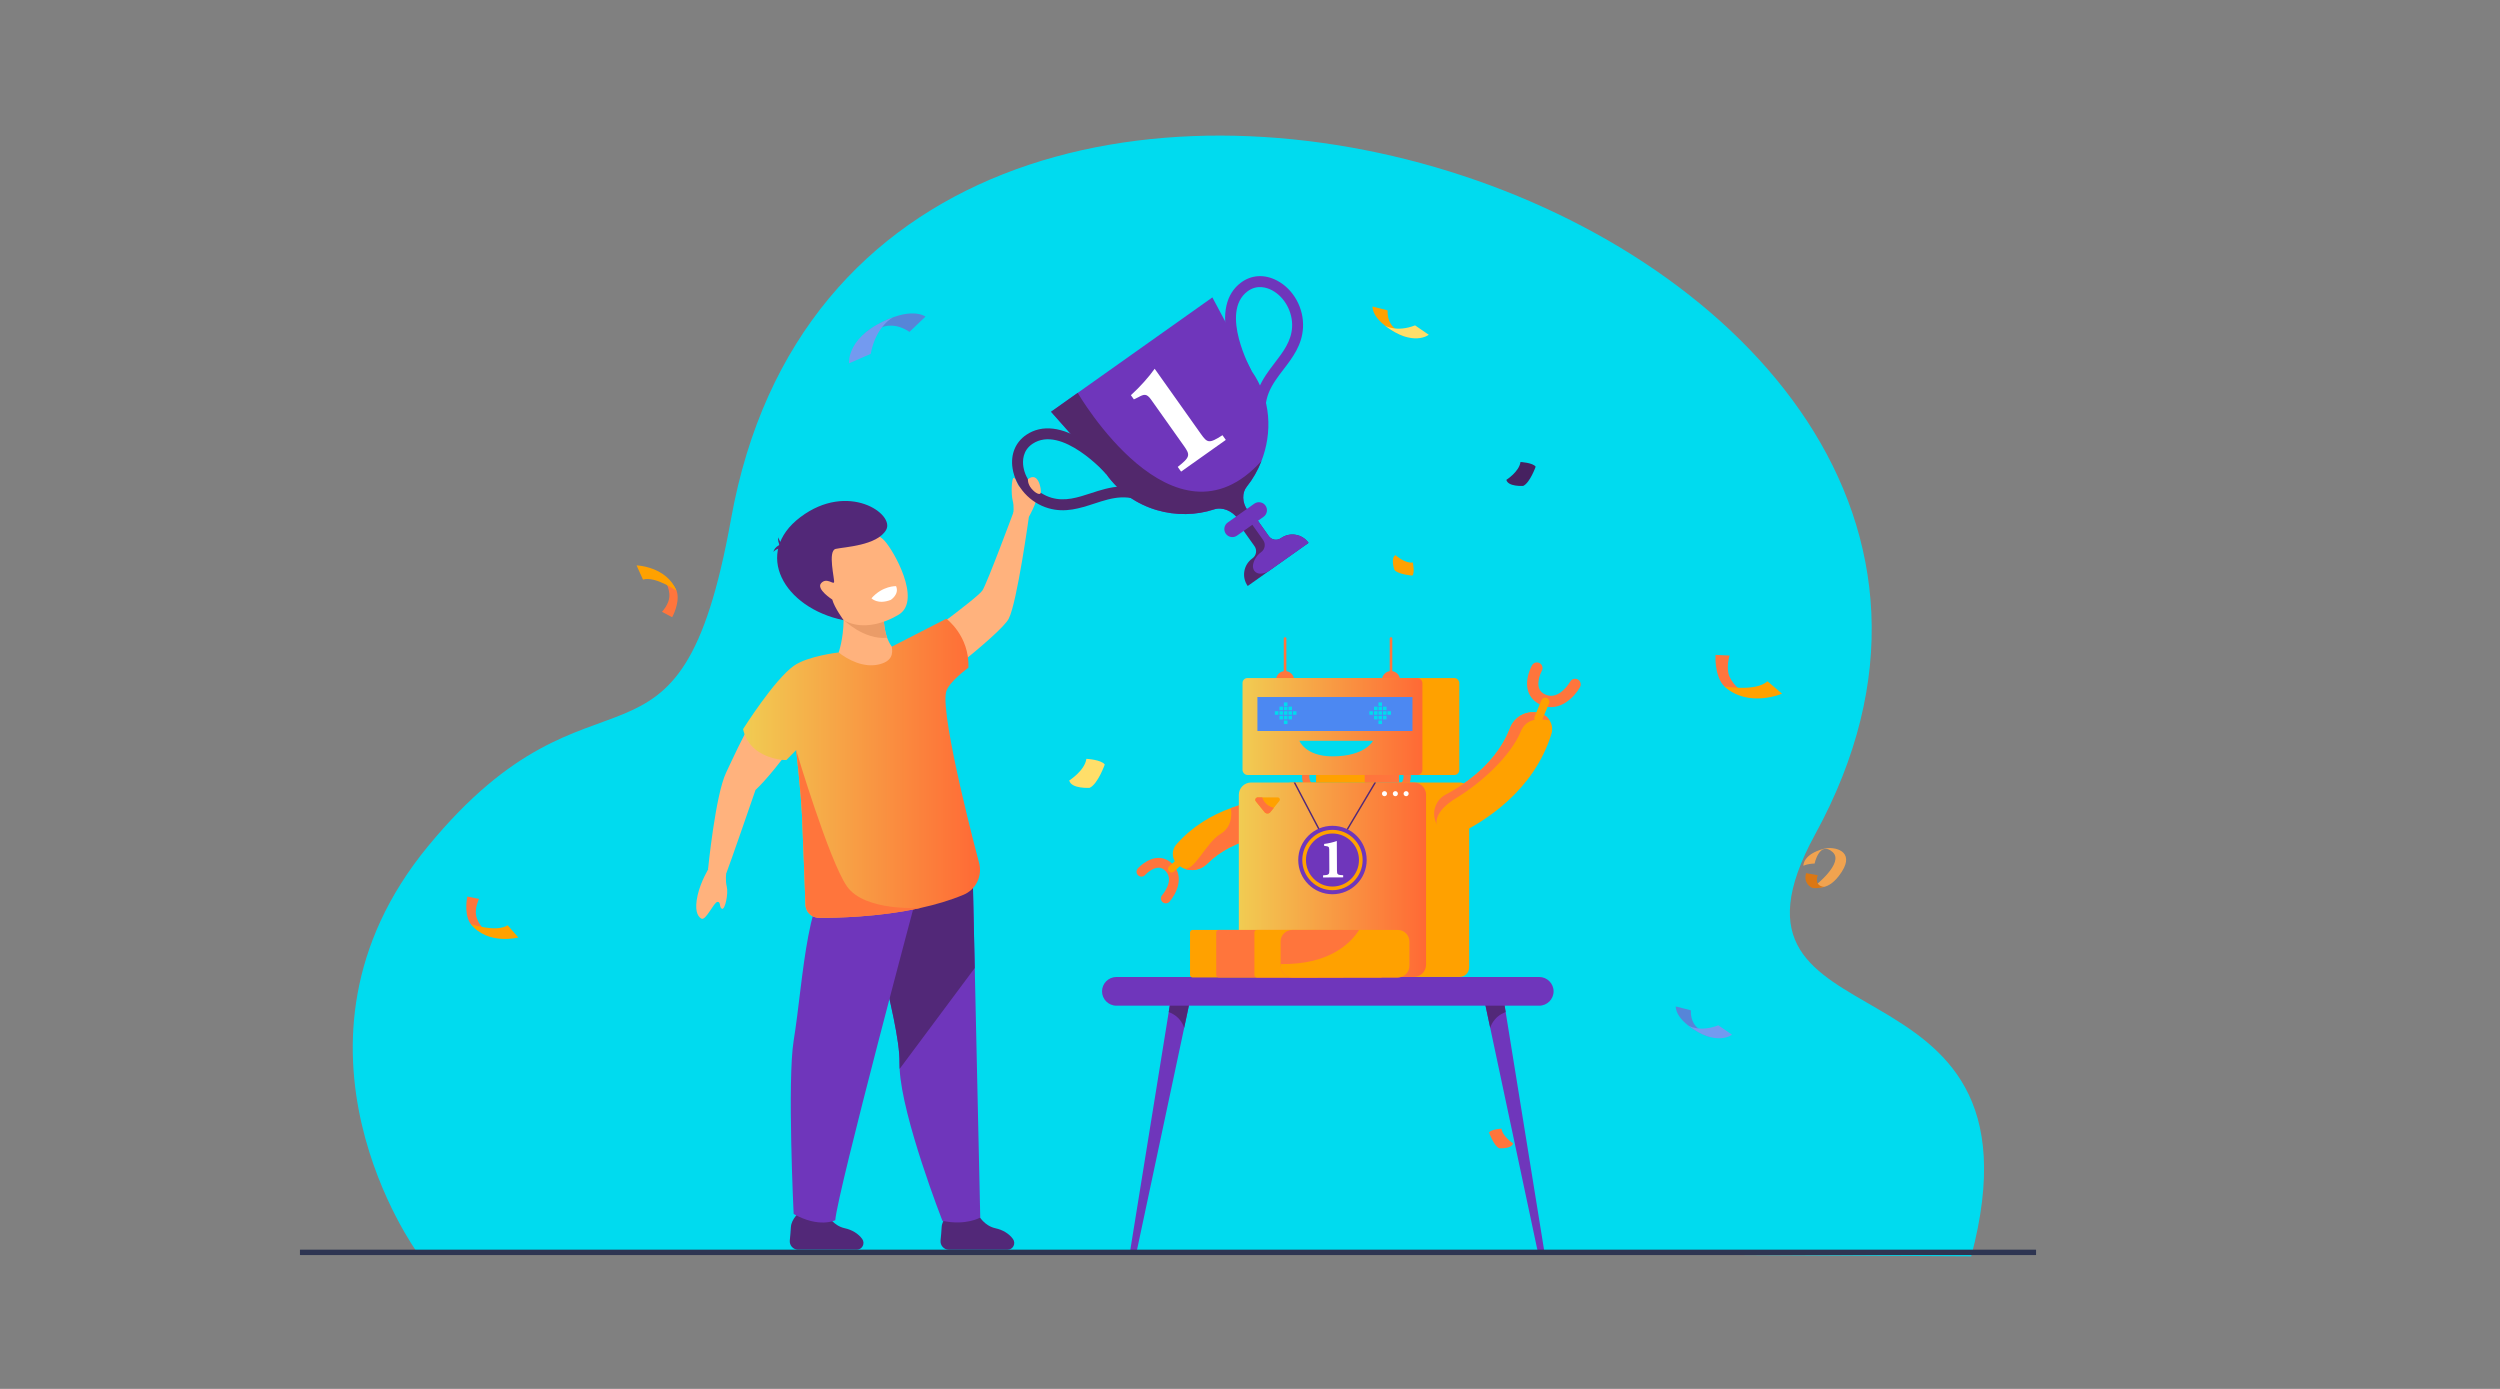 <?xml version="1.0" encoding="UTF-8"?>
<svg id="_Layer_" data-name="&amp;lt;Layer&amp;gt;" xmlns="http://www.w3.org/2000/svg" xmlns:xlink="http://www.w3.org/1999/xlink" viewBox="0 0 3600 2000">
  <rect x="0" y="0" width="3600" height="2000" fill="#808080" stroke="none"/>
  <defs>
    <style>
      .cls-1 {
        fill: #00dbef;
      }

      .cls-2 {
        fill: #522878;
      }

      .cls-3 {
        fill: #fff;
      }

      .cls-4 {
        fill: #ffa100;
      }

      .cls-5 {
        fill: url(#_Áåçûìÿííûé_ãðàäèåíò_78);
      }

      .cls-6 {
        fill: #4c88f2;
      }

      .cls-7 {
        fill: #52286c;
      }

      .cls-8 {
        fill: #f1a34f;
      }

      .cls-9 {
        fill: #db7714;
      }

      .cls-10 {
        fill: #2e3552;
      }

      .cls-11 {
        fill: #ffde69;
      }

      .cls-12 {
        fill: #ea9c68;
      }

      .cls-13 {
        fill: url(#_Áåçûìÿííûé_ãðàäèåíò_78-3);
      }

      .cls-14 {
        fill: #739af0;
      }

      .cls-15 {
        fill: #ff753c;
      }

      .cls-16 {
        fill: #5685d8;
      }

      .cls-17 {
        fill: #462160;
      }

      .cls-18 {
        fill: #6f36bb;
      }

      .cls-19 {
        fill: #ffb27d;
      }

      .cls-20 {
        fill: url(#_Áåçûìÿííûé_ãðàäèåíò_78-2);
      }
    </style>
    <linearGradient id="_Áåçûìÿííûé_ãðàäèåíò_78" data-name="Áåçûìÿííûé ãðàäèåíò 78" x1="1789.23" y1="1046.18" x2="2048.27" y2="1046.18" gradientTransform="translate(3837.5 2092.36) rotate(-180)" gradientUnits="userSpaceOnUse">
      <stop offset="0" stop-color="#f1cc52"/>
      <stop offset="1" stop-color="#ff6935"/>
    </linearGradient>
    <linearGradient id="_Áåçûìÿííûé_ãðàäèåíò_78-2" data-name="Áåçûìÿííûé ãðàäèåíò 78" x1="1783.93" y1="1266.79" x2="2053.56" y2="1266.79" gradientTransform="matrix(1,0,0,1,0,0)" xlink:href="#_Áåçûìÿííûé_ãðàäèåíò_78"/>
    <linearGradient id="_Áåçûìÿííûé_ãðàäèåíò_78-3" data-name="Áåçûìÿííûé ãðàäèåíò 78" x1="1070.04" y1="1106.28" x2="1411.21" y2="1106.28" gradientTransform="matrix(1,0,0,1,0,0)" xlink:href="#_Áåçûìÿííûé_ãðàäèåíò_78"/>
  </defs>
  <path class="cls-1" d="m2838.53,1809.1l-787.19-4.36-209.83-.07-69.51-.03-210.23-.07-960.46-.28s-219.68-300.37,14.98-585.66c243.3-295.79,361.61-54.9,436.39-471.25,188.25-1048.03,2049.45-438.05,1561.27,453.78-175.78,321.12,346,150.44,224.58,607.93Z"/>
  <g>
    <path class="cls-18" d="m1631.78,1803c2.8,0,5.19-1.63,5.67-3.86l27.78-130.83,39.96-188.16,11.17-52.62-28.46-.67-4.94,30.54-34.67,214.64-20.55,127.23c-.32,1.97,1.58,3.72,4.05,3.72Z"/>
    <path class="cls-2" d="m1682.96,1457.4c18.44,6.76,22.23,22.75,22.23,22.75l11.17-52.62-28.46-.67-4.94,30.54Z"/>
    <path class="cls-18" d="m2219.34,1803c-2.8,0-5.19-1.63-5.67-3.86l-27.78-130.83-39.96-188.16-11.17-52.62,28.46-.67,4.94,30.54,34.67,214.64,20.55,127.23c.32,1.97-1.58,3.72-4.05,3.72Z"/>
    <path class="cls-2" d="m2168.16,1457.4c-18.44,6.76-22.23,22.75-22.23,22.75l-11.17-52.62,28.46-.67,4.94,30.54Z"/>
    <path class="cls-18" d="m1607.59,1448.19h608.91c11.36,0,20.66-9.3,20.66-20.66h0c0-11.36-9.3-20.66-20.66-20.66h-608.91c-11.36,0-20.66,9.3-20.66,20.66h0c0,11.36,9.29,20.66,20.66,20.66Z"/>
  </g>
  <g>
    <path class="cls-15" d="m1989.93,979.44c0-7.24,5.87-13.12,13.12-13.12s13.12,5.87,13.12,13.12-5.87,13.12-13.12,13.12-13.12-5.87-13.12-13.12Z"/>
    <path class="cls-15" d="m2003.05,974.4h0c-1.04,0-1.88-.85-1.88-1.88v-53.09c0-1.04.85-1.88,1.88-1.88h0c1.04,0,1.88.85,1.88,1.88v53.09c0,1.04-.85,1.88-1.88,1.88Z"/>
    <path class="cls-15" d="m1837.37,979.44c0-7.24,5.87-13.12,13.12-13.12s13.12,5.87,13.12,13.12-5.87,13.12-13.12,13.12-13.12-5.87-13.12-13.12Z"/>
    <g>
      <path class="cls-15" d="m1636.66,1254.4c-.27,2.22.5,4.52,2.29,6.13,2.9,2.61,7.37,2.37,9.98-.54,2.65-2.92,11.34-10.53,19.46-10.52,3.83,0,7.27,1.74,10.5,5.32,12.44,13.76-5.25,34.07-5.43,34.27-2.59,2.92-2.32,7.39.61,9.98,2.92,2.59,7.39,2.32,9.98-.61,9.13-10.31,22-34.69,5.33-53.12-5.91-6.54-13.19-9.99-21.04-9.97-6.94.01-14.12,2.62-21.34,7.75-5.02,3.57-8.22,7.07-8.57,7.46-1,1.12-1.58,2.47-1.75,3.85Z"/>
      <path class="cls-4" d="m1681.92,1251.28c0,1.22.44,2.45,1.32,3.43,1.9,2.11,5.15,2.28,7.26.38l16.44-14.8c2.11-1.9,2.28-5.15.38-7.26-1.9-2.11-5.15-2.28-7.26-.38l-16.44,14.8c-1.13,1.02-1.7,2.42-1.7,3.83Z"/>
    </g>
    <path class="cls-4" d="m1698.09,1246.84l1.4.93c1.61,1.08,3.28,1.98,5,2.72.02,0,.04.02.06.02,11.31,4.8,24.65,2.36,33.62-6.58,18.55-18.45,43.1-31.26,73.32-38.2,1.17-.27,2.32-.52,3.47-.75,11.43-2.42,21.99-3.62,30.72-4.16,13.48-.86,24.37-11.34,25.58-24.78l.09-.93.43-4.66c1.09-11.71-8.3-21.71-20.05-21.39-11.48.32-26.66,1.51-43.59,4.81-11.34,2.2-23.45,5.34-35.8,9.82-27.09,9.8-55.22,25.91-78.38,52.25-8.25,9.4-6.29,23.96,4.12,30.92Z"/>
    <path class="cls-15" d="m1704.56,1250.5c11.31,4.8,24.65,2.36,33.62-6.58,18.55-18.45,43.1-31.26,73.32-38.2,1.17-.27,2.32-.52,3.47-.75-2.66-24.99-5.42-50.36-5.42-50.36l-1.4-.75c-11.34,2.2-23.45,5.34-35.8,9.82,0,0,5.7,25.14-14.97,37.32-20.67,12.18-37.64,54.72-52.83,49.52Z"/>
    <path class="cls-15" d="m2024.13,1136.41c10.55-9.47,6.74-25.42,6.57-26.09l-10.07,2.86,5.04-1.43-5.04,1.4c.02.1,2.27,9.85-3.19,14.74l6.71,8.52Z"/>
    <path class="cls-15" d="m1882.36,1136.41c-10.55-9.47-6.74-25.42-6.57-26.09l10.07,2.86-5.04-1.43,5.04,1.4c-.02.1-2.26,9.85,3.19,14.74l-6.71,8.52Z"/>
    <rect class="cls-4" x="1842.37" y="976.38" width="259.04" height="139.6" rx="7.13" ry="7.13" transform="translate(3943.77 2092.36) rotate(180)"/>
    <rect class="cls-5" x="1789.23" y="976.38" width="259.04" height="139.6" rx="7.13" ry="7.13" transform="translate(3837.5 2092.36) rotate(180)"/>
    <path class="cls-4" d="m1859.73,1126.81h242.1c7.6,0,13.77,6.17,13.77,13.77v252.44c0,7.6-6.17,13.77-13.77,13.77h-242.1c-7.6,0-13.77-6.17-13.77-13.77v-252.44c0-7.6,6.17-13.77,13.77-13.77Z" transform="translate(3961.55 2533.59) rotate(180)"/>
    <path class="cls-20" d="m2053.56,1144.52v244.56c0,9.73-7.97,17.71-17.72,17.71h-234.21c-9.75,0-17.72-7.97-17.72-17.71v-244.56c0-9.74,7.97-17.72,17.72-17.72h234.21c9.75,0,17.72,7.97,17.72,17.72Z"/>
    <rect class="cls-4" x="1713.64" y="1339.12" width="185.41" height="68.4" rx="3.49" ry="3.49" transform="translate(3612.69 2746.64) rotate(180)"/>
    <rect class="cls-15" x="1751.37" y="1339.12" width="185.41" height="68.4" rx="3.49" ry="3.49" transform="translate(3688.15 2746.64) rotate(180)"/>
    <rect class="cls-4" x="1806.35" y="1339.12" width="185.41" height="68.4" rx="3.49" ry="3.49" transform="translate(3798.1 2746.64) rotate(180)"/>
    <path class="cls-15" d="m1844.08,1355.78v35.09c0,9.15,7.5,16.65,16.67,16.65h152.08c9.17,0,16.67-7.5,16.67-16.65v-35.09c0-9.17-7.5-16.66-16.67-16.66h-152.08c-9.17,0-16.67,7.5-16.67,16.66Z"/>
    <path class="cls-4" d="m1844.08,1388.28v2.58c0,9.15,7.5,16.65,16.67,16.65h152.08c9.17,0,16.67-7.5,16.67-16.65v-35.09c0-9.17-7.5-16.66-16.67-16.66h-55.68c-12.69,19.84-43.52,50.16-113.07,49.17Z"/>
    <rect class="cls-4" x="1895.16" y="1115.98" width="85.61" height="10.83" transform="translate(3875.93 2242.79) rotate(180)"/>
    <rect class="cls-15" x="1965.18" y="1115.98" width="49.51" height="10.83" transform="translate(3979.87 2242.79) rotate(180)"/>
    <g>
      <path class="cls-4" d="m1808.46,1153.97l12.52,15.51c2.13,2.65,6.17,2.65,8.31,0l5.01-6.2,8-9.91c1.66-2.06.2-5.12-2.44-5.12h-28.65c-2.95,0-4.59,3.43-2.74,5.72Z"/>
      <path class="cls-15" d="m1808.46,1153.97l12.52,15.51c2.13,2.65,6.17,2.65,8.31,0l5.01-6.2c-10.95-2.65-15.14-10.42-16.7-15.03h-6.4c-2.95,0-4.59,3.43-2.74,5.72Z"/>
    </g>
    <g>
      <path class="cls-4" d="m2068.94,1188.14s0-.01,0-.03l-1.73-5.07-.35-1c-5.04-14.67,1.45-30.76,15.19-38.01,9.76-5.13,21.54-12.15,33.52-21.21,28.41-21.47,48.15-46.43,58.93-74.48,6.02-15.68,22.17-25.01,38.74-22.2l1.93.33c7.09,1.21,12.87,5.4,16.33,11.01,3.47,5.59,4.62,12.6,2.5,19.47-25.42,82.26-96.65,126.21-133.97,144.18-12.17,5.86-26.71-.21-31.06-13Z"/>
      <path class="cls-15" d="m2068.93,1188.11l-1.73-5.07-.35-1c-5.04-14.67,1.45-30.76,15.19-38.01,9.76-5.13,21.54-12.15,33.52-21.21,28.41-21.47,48.15-46.43,58.93-74.48,6.02-15.68,22.17-25.01,38.74-22.2l1.93.33c7.09,1.21,12.87,5.4,16.33,11.01-15.74-3.54-33.94-2.77-41.56,15.82-14.67,35.81-57.93,74.75-92.82,95.78-34.11,20.54-28.44,38.25-28.17,39.04Z"/>
      <g>
        <path class="cls-15" d="m2209.57,954.73c2.3-1.13,5.1-1.16,7.51.17,3.92,2.17,5.35,7.11,3.18,11.03-2.16,3.98-7.14,16.28-4.07,25.08,1.45,4.16,4.63,7.22,9.73,9.38,19.63,8.31,34.98-18.55,35.14-18.82,2.2-3.91,7.14-5.3,11.05-3.11,3.91,2.19,5.3,7.14,3.11,11.05-7.75,13.8-29.34,36.95-55.62,25.82-9.32-3.95-15.81-10.54-18.76-19.07-2.61-7.53-2.49-16.31.35-26.07,1.97-6.79,4.57-11.59,4.86-12.12.83-1.51,2.08-2.65,3.52-3.36Z"/>
        <path class="cls-4" d="m2223.26,1005.02c1.33-.46,2.82-.45,4.22.14,3.01,1.26,4.42,4.73,3.15,7.73l-9.85,23.42c-1.26,3-4.73,4.42-7.73,3.15-3.01-1.27-4.42-4.73-3.15-7.73l9.85-23.42c.68-1.61,1.98-2.76,3.51-3.29Z"/>
      </g>
    </g>
    <path class="cls-1" d="m1871.11,1066.73h105.99s-10.8,22.42-58.35,22.43c-39.03,0-47.64-22.43-47.64-22.43Z"/>
    <rect class="cls-6" x="1810.69" y="1003.71" width="223.27" height="48.93"/>
    <g>
      <rect class="cls-1" x="1848.88" y="1024.17" width="5.09" height="5.09"/>
      <rect class="cls-1" x="1842.43" y="1024.17" width="5.09" height="5.09"/>
      <rect class="cls-1" x="1842.43" y="1030.83" width="5.09" height="5.09"/>
      <rect class="cls-1" x="1835.76" y="1024.17" width="5.09" height="5.09"/>
      <rect class="cls-1" x="1855.35" y="1024.17" width="5.09" height="5.09"/>
      <rect class="cls-1" x="1855.35" y="1030.83" width="5.09" height="5.09"/>
      <rect class="cls-1" x="1861.83" y="1024.17" width="5.09" height="5.09"/>
      <rect class="cls-1" x="1848.88" y="1017.58" width="5.09" height="5.09"/>
      <rect class="cls-1" x="1848.88" y="1011.47" width="5.09" height="5.09"/>
      <rect class="cls-1" x="1855.35" y="1017.58" width="5.09" height="5.09"/>
      <rect class="cls-1" x="1842.43" y="1017.58" width="5.09" height="5.09"/>
      <rect class="cls-1" x="1848.88" y="1030.83" width="5.09" height="5.09"/>
      <rect class="cls-1" x="1848.88" y="1037.53" width="5.09" height="5.09"/>
    </g>
    <g>
      <rect class="cls-1" x="1985" y="1024.17" width="5.09" height="5.09"/>
      <rect class="cls-1" x="1978.56" y="1024.17" width="5.09" height="5.09"/>
      <rect class="cls-1" x="1978.56" y="1030.83" width="5.09" height="5.09"/>
      <rect class="cls-1" x="1971.89" y="1024.17" width="5.09" height="5.09"/>
      <rect class="cls-1" x="1991.48" y="1024.17" width="5.09" height="5.09"/>
      <rect class="cls-1" x="1991.48" y="1030.83" width="5.09" height="5.09"/>
      <rect class="cls-1" x="1997.95" y="1024.17" width="5.09" height="5.09"/>
      <rect class="cls-1" x="1985" y="1017.58" width="5.09" height="5.09"/>
      <rect class="cls-1" x="1985" y="1011.47" width="5.09" height="5.09"/>
      <rect class="cls-1" x="1991.48" y="1017.58" width="5.09" height="5.09"/>
      <rect class="cls-1" x="1978.56" y="1017.58" width="5.09" height="5.09"/>
      <rect class="cls-1" x="1985" y="1030.83" width="5.09" height="5.09"/>
      <rect class="cls-1" x="1985" y="1037.53" width="5.09" height="5.09"/>
    </g>
    <path class="cls-15" d="m1850.48,974.4h0c-1.04,0-1.88-.85-1.88-1.88v-53.09c0-1.04.85-1.88,1.88-1.88h0c1.04,0,1.89.85,1.89,1.88v53.09c0,1.04-.85,1.88-1.89,1.88Z"/>
    <g>
      <path class="cls-3" d="m1990.02,1142.89c0-2.02,1.63-3.65,3.65-3.65s3.65,1.63,3.65,3.65-1.64,3.65-3.65,3.65-3.65-1.63-3.65-3.65Z"/>
      <path class="cls-3" d="m2005.67,1142.89c0-2.02,1.63-3.65,3.65-3.65s3.65,1.63,3.65,3.65-1.63,3.65-3.65,3.65-3.65-1.63-3.65-3.65Z"/>
      <path class="cls-3" d="m2021.16,1142.89c0-2.02,1.64-3.65,3.65-3.65s3.65,1.63,3.65,3.65-1.63,3.65-3.65,3.65-3.65-1.63-3.65-3.65Z"/>
    </g>
    <polygon class="cls-2" points="1981.56 1126.8 1918.47 1232.75 1862.87 1126.8 1865.22 1126.8 1918.59 1228.48 1979.13 1126.8 1981.56 1126.8"/>
    <g>
      <path class="cls-18" d="m1869.47,1238.43c0-27.21,22.06-49.28,49.27-49.28s49.28,22.06,49.28,49.28-22.06,49.28-49.28,49.28-49.27-22.06-49.27-49.28Z"/>
      <path class="cls-4" d="m1918.75,1281.88c-23.96,0-43.45-19.49-43.45-43.45s19.49-43.45,43.45-43.45,43.45,19.49,43.45,43.45-19.49,43.45-43.45,43.45Zm0-81.62c-21.05,0-38.18,17.13-38.18,38.18s17.13,38.18,38.18,38.18,38.18-17.13,38.18-38.18-17.13-38.18-38.18-38.18Z"/>
      <path class="cls-3" d="m1905.22,1263.55v-3.05c8.48-.46,9.06-1.37,9.03-7.31l-.15-29.87c-.02-4.21-1.51-4.53-4.89-4.93l-2.48-.4v-2.72c6.34-.77,13.43-2.46,18.29-4.22l.21,42.08c.03,6.11.53,6.85,8.95,7.22v3.05s-28.95.14-28.95.14Z"/>
    </g>
  </g>
  <path class="cls-19" d="m1294.91,941.25l-66.47,45.86-20.83-47.57s6.82-18.32,7.22-46.9c.16-12.02-.8-25.85-3.91-40.91l62.02,22.06s-.67,5.55-.55,13.6c.14,8.7,1.23,20.3,5.11,30.95,3.34,9.14,8.75,17.57,17.41,22.9Z"/>
  <path class="cls-19" d="m1303.76,936.56s103.93-75.22,110.94-86.31c7.01-11.08,44.7-112.68,44.7-112.68l22.41,5.1s-17.12,124.71-29.18,148.11c-12.05,23.4-134.84,115.6-134.84,115.6l-14.03-69.81Z"/>
  <path class="cls-2" d="m1409.52,1750.49s7.5,14.63,24.11,18.25c10.46,2.28,19.42,7.72,25,15.36,4.71,6.45.15,15.53-7.84,15.53h-84.32c-7.18,0-12.78-6.2-12.06-13.34.63-6.25,1.28-13.52,1.57-19.1.62-12.18,12.82-21.98,12.82-21.98l40.72,5.28Z"/>
  <path class="cls-18" d="m1411.55,1753.26s-20.23,11.95-54.45,4.74c0,0-58.19-148.79-61.63-218.81-.16-2.81-.2-5.49-.16-8.04,1.17-65.85-59.63-237.34-43.23-272.47,16.4-35.15,148.92,15.79,148.92,15.79l2.63,119.5,7.92,359.3Z"/>
  <path class="cls-2" d="m1403.63,1393.96l-108.17,145.23c-.16-2.81-.2-5.49-.16-8.04,1.17-65.85-59.63-237.34-43.23-272.47,16.4-35.15,148.92,15.79,148.92,15.79l2.63,119.5Z"/>
  <path class="cls-2" d="m1192.41,1750.42s7.5,14.63,24.11,18.25c10.46,2.28,19.42,7.72,25,15.36,4.71,6.45.15,15.53-7.84,15.53h-84.31c-7.18,0-12.78-6.2-12.06-13.34.63-6.25,1.28-13.52,1.57-19.1.62-12.18,12.82-21.98,12.82-21.98l40.72,5.28Z"/>
  <path class="cls-18" d="m1323.49,1277.29s-117.12,437.07-120.71,479.84c0,0-22.85,11.72-59.93-8.98,0,0-9.23-192.47,0-249.43,15-92.53,17.28-223.3,72.06-259.79,54.77-36.5,108.58,38.36,108.58,38.36Z"/>
  <path class="cls-12" d="m1277.5,918.35c-33.15,3.49-62.67-25.71-62.67-25.71l57.56-5.24c.14,8.7,1.23,20.3,5.11,30.95Z"/>
  <path class="cls-19" d="m1295.27,884.35s-56.89,38.57-96.03-3.7c-42.24-45.62-30.39-93.81-10.03-103.93,40.61-20.18,70.96-12.65,84.43,1.84,13.47,14.49,53.13,84.81,21.63,105.79Z"/>
  <g>
    <path class="cls-2" d="m1214.82,893.08s-13.2-17.9-16.36-29.73c0,0-23.69-15.12-15.97-23.63,7.72-8.51,17.2,2.03,18.53-1.16,1.33-3.19-9.65-45.39,2.38-48.16,12.03-2.77,59.53-4.54,72.62-27.32,13.09-22.79-54.68-70.07-123.31-18.52-68.63,51.55-24.46,130.76,62.1,148.52Z"/>
    <path class="cls-2" d="m1126.46,791.59s-7.16-9.2-6.02-17.97c0,0,3.79,10.2,9.42,13.35,5.63,3.15-3.4,4.62-3.4,4.62Z"/>
    <path class="cls-2" d="m1125.5,783.73s-9.93,2.27-11.86,11.2c0,0,5.13-6.91,13.63-4.48l-1.76-6.72Z"/>
  </g>
  <path class="cls-3" d="m1254.89,861.51s8.87,9.65,27.78,2.35c0,0,12.78-8.08,7.67-19.82,0,0-19.4-.78-35.44,17.48Z"/>
  <path class="cls-19" d="m1459.14,739.19s1.45-9.79-.88-18.39c-2.33-8.6-1.9-34.23,2.03-32.61,3.94,1.62,4.97,13.49,9.6,13.05,4.63-.44,10.24-10.49,15.91-7.61,5.67,2.87,13.32-2.48,9.65,15.5-3.67,17.98-13.91,35.16-13.91,35.16l-22.41-5.1Z"/>
  <g>
    <path class="cls-19" d="m1180.46,1019.82s-61.69,89.35-92.52,117.7c0,0-38.31,111.13-41.51,118.49-3.2,7.36-26.81-4.56-26.81-4.56,0,0,10.55-106.61,25.97-138.87,15.41-32.26,62.78-140.29,99.98-146.19,37.19-5.9,34.89,53.42,34.89,53.42Z"/>
    <path class="cls-19" d="m1045.94,1256.22s-1.82,10.98.64,20.7c2.46,9.72-2.51,33.6-6.91,31.7-4.4-1.9-1.32-10.33-6.55-9.92-5.22.41-16.72,27.49-23.05,24.15-6.33-3.34-10.02-13.35-5.55-33.5,4.47-20.15,16.3-39.29,16.3-39.29l25.11,6.15Z"/>
  </g>
  <path class="cls-13" d="m1387.57,1288.43c-19.26,8.07-40.18,14.19-61.12,18.81h0s-.03,0-.06.02c-62.16,13.75-124.41,14.44-143.38,14.29-3.8-.03-5.85-.09-5.85-.09-9.06-.95-16.06-8.01-17.2-16.74-.16-1.13-.19-2.29-.15-3.45,0,0-3.75-103.11-4.88-126.51-1.83-37.53-8.46-94.62-8.46-94.62l-14.09,14.34s-21.65.66-41.45-12.92c-17.74-12.17-20.87-31.65-20.87-31.65,0,0,44.83-71.18,73.03-91.11,20.18-14.26,64.54-19.25,64.54-19.25,12.3,9.67,35.85,23.17,59.36,16.89,17.67-4.74,18.87-15.03,17.2-25.25l78.51-40.21s33.43,24.36,31.88,70.42c0,0-28.58,20.68-32.12,34.82-8.97,35.78,47.88,248.2,47.88,248.2,3.92,18.24-5.58,36.81-22.77,44.02Z"/>
  <path class="cls-15" d="m1326.44,1307.25s-.03,0-.06.02c-62.16,13.75-124.41,14.44-143.38,14.29-3.8-.03-5.85-.09-5.85-.09-9.06-.95-16.06-8.01-17.2-16.74-.16-1.13-.19-2.29-.15-3.45,0,0-3.75-103.11-4.88-126.51-1.83-37.53-8.46-94.62-8.46-94.62,0,0,47.41,159.31,73.15,196.17,25.53,36.58,105.58,31.03,106.85,30.93Z"/>
  <g>
    <g>
      <path class="cls-7" d="m1884.34,781.7l-87.64,62.14c-4.56-6.43-6.08-14.1-4.85-21.31,1.23-7.21,5.2-13.94,11.64-18.5,5.67-4.02,7-11.88,2.98-17.54l-27.81-39.22,20.52-14.55,27.81,39.22c2.01,2.83,4.98,4.59,8.15,5.13,3.18.54,6.56-.13,9.39-2.14,6.43-4.56,14.1-6.08,21.31-4.85,7.2,1.23,13.94,5.2,18.5,11.63Z"/>
      <path class="cls-18" d="m1884.34,781.7l-58.26,41.31c-16.48,8.27-23-2.11-21.77-9.32,1.23-7.21,5.2-13.94,11.64-18.51,5.67-4.02,7-11.88,2.98-17.54l-27.81-39.22,8.05-5.71,27.81,39.22c2.01,2.83,4.98,4.59,8.15,5.13,3.18.54,6.56-.13,9.39-2.14,6.43-4.56,14.1-6.08,21.31-4.85,7.2,1.23,13.94,5.2,18.5,11.63Z"/>
      <path class="cls-18" d="m1745.81,428.22l56.34,105.63c28.9,40.77,29.88,89.96,14.37,129.94,0,0,0,.01,0,.02-5.28,13.62-12.47,26.17-21.13,36.95-7.15,8.91-6.77,22.91,1.01,33.9l1.63,2.3c4.81,6.81,8.86,12.51,8.86,12.51l-14.94,10.59s-4.09-5.76-8.95-12.6c-8.57-12.06-22.92-17.85-34.85-13.9-51.01,16.86-117.13,2.76-155.41-51.22l-79.24-89.39,232.32-164.71Z"/>
      <path class="cls-7" d="m1655.69,728.39c-29.8-19.59-54.13-11.64-79.89-3.22-20.6,6.73-41.9,13.69-66.05,6.68-26.79-7.78-47.55-30.85-51.66-57.41-3.12-20.2,4.17-37.84,19.98-48.44,22.49-15.04,51.81-11.52,84.8,10.19,23.63,15.55,40.9,34.87,41.62,35.68l-11.77,10.46c-.64-.72-64.12-71.19-105.89-43.25-14.42,9.64-14.44,24.78-13.18,32.95,3.14,20.31,19.79,38.69,40.49,44.7,19.49,5.66,37.6-.26,56.77-6.52,26.86-8.77,57.3-18.72,93.43,5.03l-8.65,13.16Z"/>
      <path class="cls-18" d="m1824.77,608.51c-8.62-34.6,6.94-54.93,23.4-76.46,13.17-17.21,26.78-35.01,28.16-60.12,1.53-27.85-13.38-55.08-37.08-67.75-18.03-9.64-37.09-8.59-52.33,2.82-21.64,16.24-28.01,45.08-18.45,83.39,6.85,27.44,19.37,50.13,19.9,51.08l13.76-7.65c-.46-.84-45.96-84.07-5.76-114.24,13.86-10.42,28.17-5.43,35.46-1.53,18.12,9.68,29.96,31.48,28.78,53-1.11,20.26-12.69,35.39-24.94,51.41-17.17,22.44-36.63,47.87-26.18,89.83l15.28-3.81Z"/>
      <path class="cls-7" d="m1816.5,663.8c-5.28,13.62-12.47,26.17-21.13,36.95-7.15,8.91-6.77,22.91,1.01,33.9l1.63,2.3c.41,6.15,2.03,11.37,5.4,14.96l-11.48,8.14s-4.09-5.76-8.95-12.6c-8.57-12.06-22.92-17.85-34.85-13.9-51.01,16.86-117.13,2.76-155.41-51.22l-79.24-89.39,38.41-27.23s138.03,238.38,264.61,98.1Z"/>
      <path class="cls-18" d="m1819.55,744.19l-38.26,27.13c-5.19,3.68-12.46,2.45-16.14-2.75h0c-3.68-5.19-2.44-12.46,2.75-16.14l38.26-27.13c5.19-3.68,12.46-2.45,16.14,2.75h0c3.68,5.19,2.45,12.46-2.75,16.14Z"/>
    </g>
    <path class="cls-3" d="m1700.76,679.14l-4.82-6.79c18.25-14.32,18.11-17.25,8.74-30.46l-47.1-66.44c-6.64-9.36-10.46-7.75-18.64-3.33l-6.16,2.99-4.29-6.06c12.96-11.67,26.14-26.53,34.24-38.06l66.36,93.6c9.63,13.58,11.9,14.45,31.27,2.1l4.81,6.79-64.42,45.67Z"/>
  </g>
  <rect class="cls-10" x="431.92" y="1799.53" width="2500.02" height="7.76" rx=".4" ry=".4"/>
  <g>
    <path class="cls-15" d="m955.84,833.33s8.97,12.29,8.01,26.31c-.71,10.41-9.99,20.94-10.61,21.35l14.64,7.81s10.86-19.28,7.2-35.38c-1.12-4.94-6.31-12.83-10.13-16.35-4.2-3.88-9.11-3.74-9.11-3.74Z"/>
    <path class="cls-4" d="m925.91,834.63l-9.27-20.5s43.27,1.46,57.61,36.72c0,0-30.28-21.59-48.34-16.23Z"/>
  </g>
  <g>
    <path class="cls-15" d="m2512.71,998.16s-16.37-8.92-22.64-24.95c-4.66-11.9.11-28.41.58-29.2l-20.3-.99s-1.94,27.03,10.54,42.95c3.83,4.88,13.71,10.91,19.77,12.81,6.68,2.09,12.05-.62,12.05-.62Z"/>
    <path class="cls-4" d="m2545.18,981.05l21,17.85s-48.69,21.02-83.02-10.52c0,0,44.84,8.07,62.02-7.33Z"/>
  </g>
  <g>
    <path class="cls-15" d="m701.6,1342.66s-12.63-9.54-15.89-23.79c-2.42-10.58,3.65-23.85,4.15-24.46l-16.93-3.37s-5.01,22.46,3.48,37.4c2.6,4.58,10.15,10.88,15,13.23,5.35,2.6,10.2.99,10.2.99Z"/>
    <path class="cls-4" d="m731.02,1332.36l15.4,17.62s-43.53,11.56-68.42-19.24c0,0,36.65,12.39,53.02,1.62Z"/>
  </g>
  <g>
    <path class="cls-8" d="m2596.87,1246.67s-1.11-16.56,29.97-24.57c13.93-3.59,44.95,2.79,25.28,33.31-20.45,31.74-38.68,20.28-38.68,20.28,0,0,42.66-33.39,25.59-48.65-18.84-16.85-26.08,16.54-26.08,16.54,0,0-7.59-.4-16.08,3.09Z"/>
    <path class="cls-9" d="m2607.89,1277.61s-11.62-6.3-7.02-20.26l16.71,2.9s-6.42,15.12,9.29,16.95c0,0-15.12,3.59-18.98.41Z"/>
  </g>
  <g>
    <path class="cls-16" d="m1247.07,488.31s24.7-35.58,62.59-10.38l23.07-22.06s-21.55-16.37-71.27,12.98c-32.53,19.2-14.38,19.46-14.38,19.46Z"/>
    <path class="cls-14" d="m1222.69,523.19s-4.89-40.84,63.47-66.32c0,0-24.71,11.98-32.33,52.68l-31.14,13.63Z"/>
  </g>
  <g>
    <path class="cls-16" d="m2464.24,1488.34s-30.41-1.54-29.43-33.51l-21.74-5.58s-1.77,18.94,34.21,37.73c23.54,12.29,16.96,1.36,16.96,1.36Z"/>
    <path class="cls-14" d="m2494.11,1489.95s-22.57,18.08-63.15-13.27c0,0,16.32,10.3,43.45-.25l19.7,13.53Z"/>
  </g>
  <g>
    <path class="cls-4" d="m2027.56,480.46s-30.41-1.54-29.43-33.51l-21.74-5.58s-1.77,18.94,34.21,37.73c23.54,12.29,16.96,1.36,16.96,1.36Z"/>
    <path class="cls-11" d="m2057.43,482.06s-22.57,18.08-63.15-13.28c0,0,16.32,10.3,43.45-.25l19.7,13.53Z"/>
  </g>
  <path class="cls-17" d="m2169.15,690.98s18.43-11.64,20.37-25.71c0,0,17.95.97,21.83,6.79,0,0-8.25,23.28-17.95,27.65,0,0-21.83,1.46-24.25-8.73Z"/>
  <path class="cls-11" d="m1539.69,1123.89s22.35-14.12,24.7-31.17c0,0,21.76,1.18,26.46,8.23,0,0-10,28.23-21.76,33.52,0,0-26.46,1.76-29.41-10.59Z"/>
  <path class="cls-15" d="m2178.89,1646.4s-15.15-9.57-16.75-21.13c0,0-14.75.8-17.94,5.58,0,0,6.78,19.14,14.75,22.72,0,0,17.94,1.2,19.93-7.18Z"/>
  <path class="cls-4" d="m2009.54,799.41s13.3,12.13,24.92,10.6c0,0,3.15,14.5-.63,18.86,0,0-20.34-1.47-25.93-8.24,0,0-5.93-17.06,1.65-21.22Z"/>
  <path class="cls-19" d="m1480.19,690.04s-.63,6.53,4.93,13.31c5.56,6.78,12.7,10.34,13.66,6.21.95-4.13-3.17-31.62-18.59-19.52Z"/>
</svg>